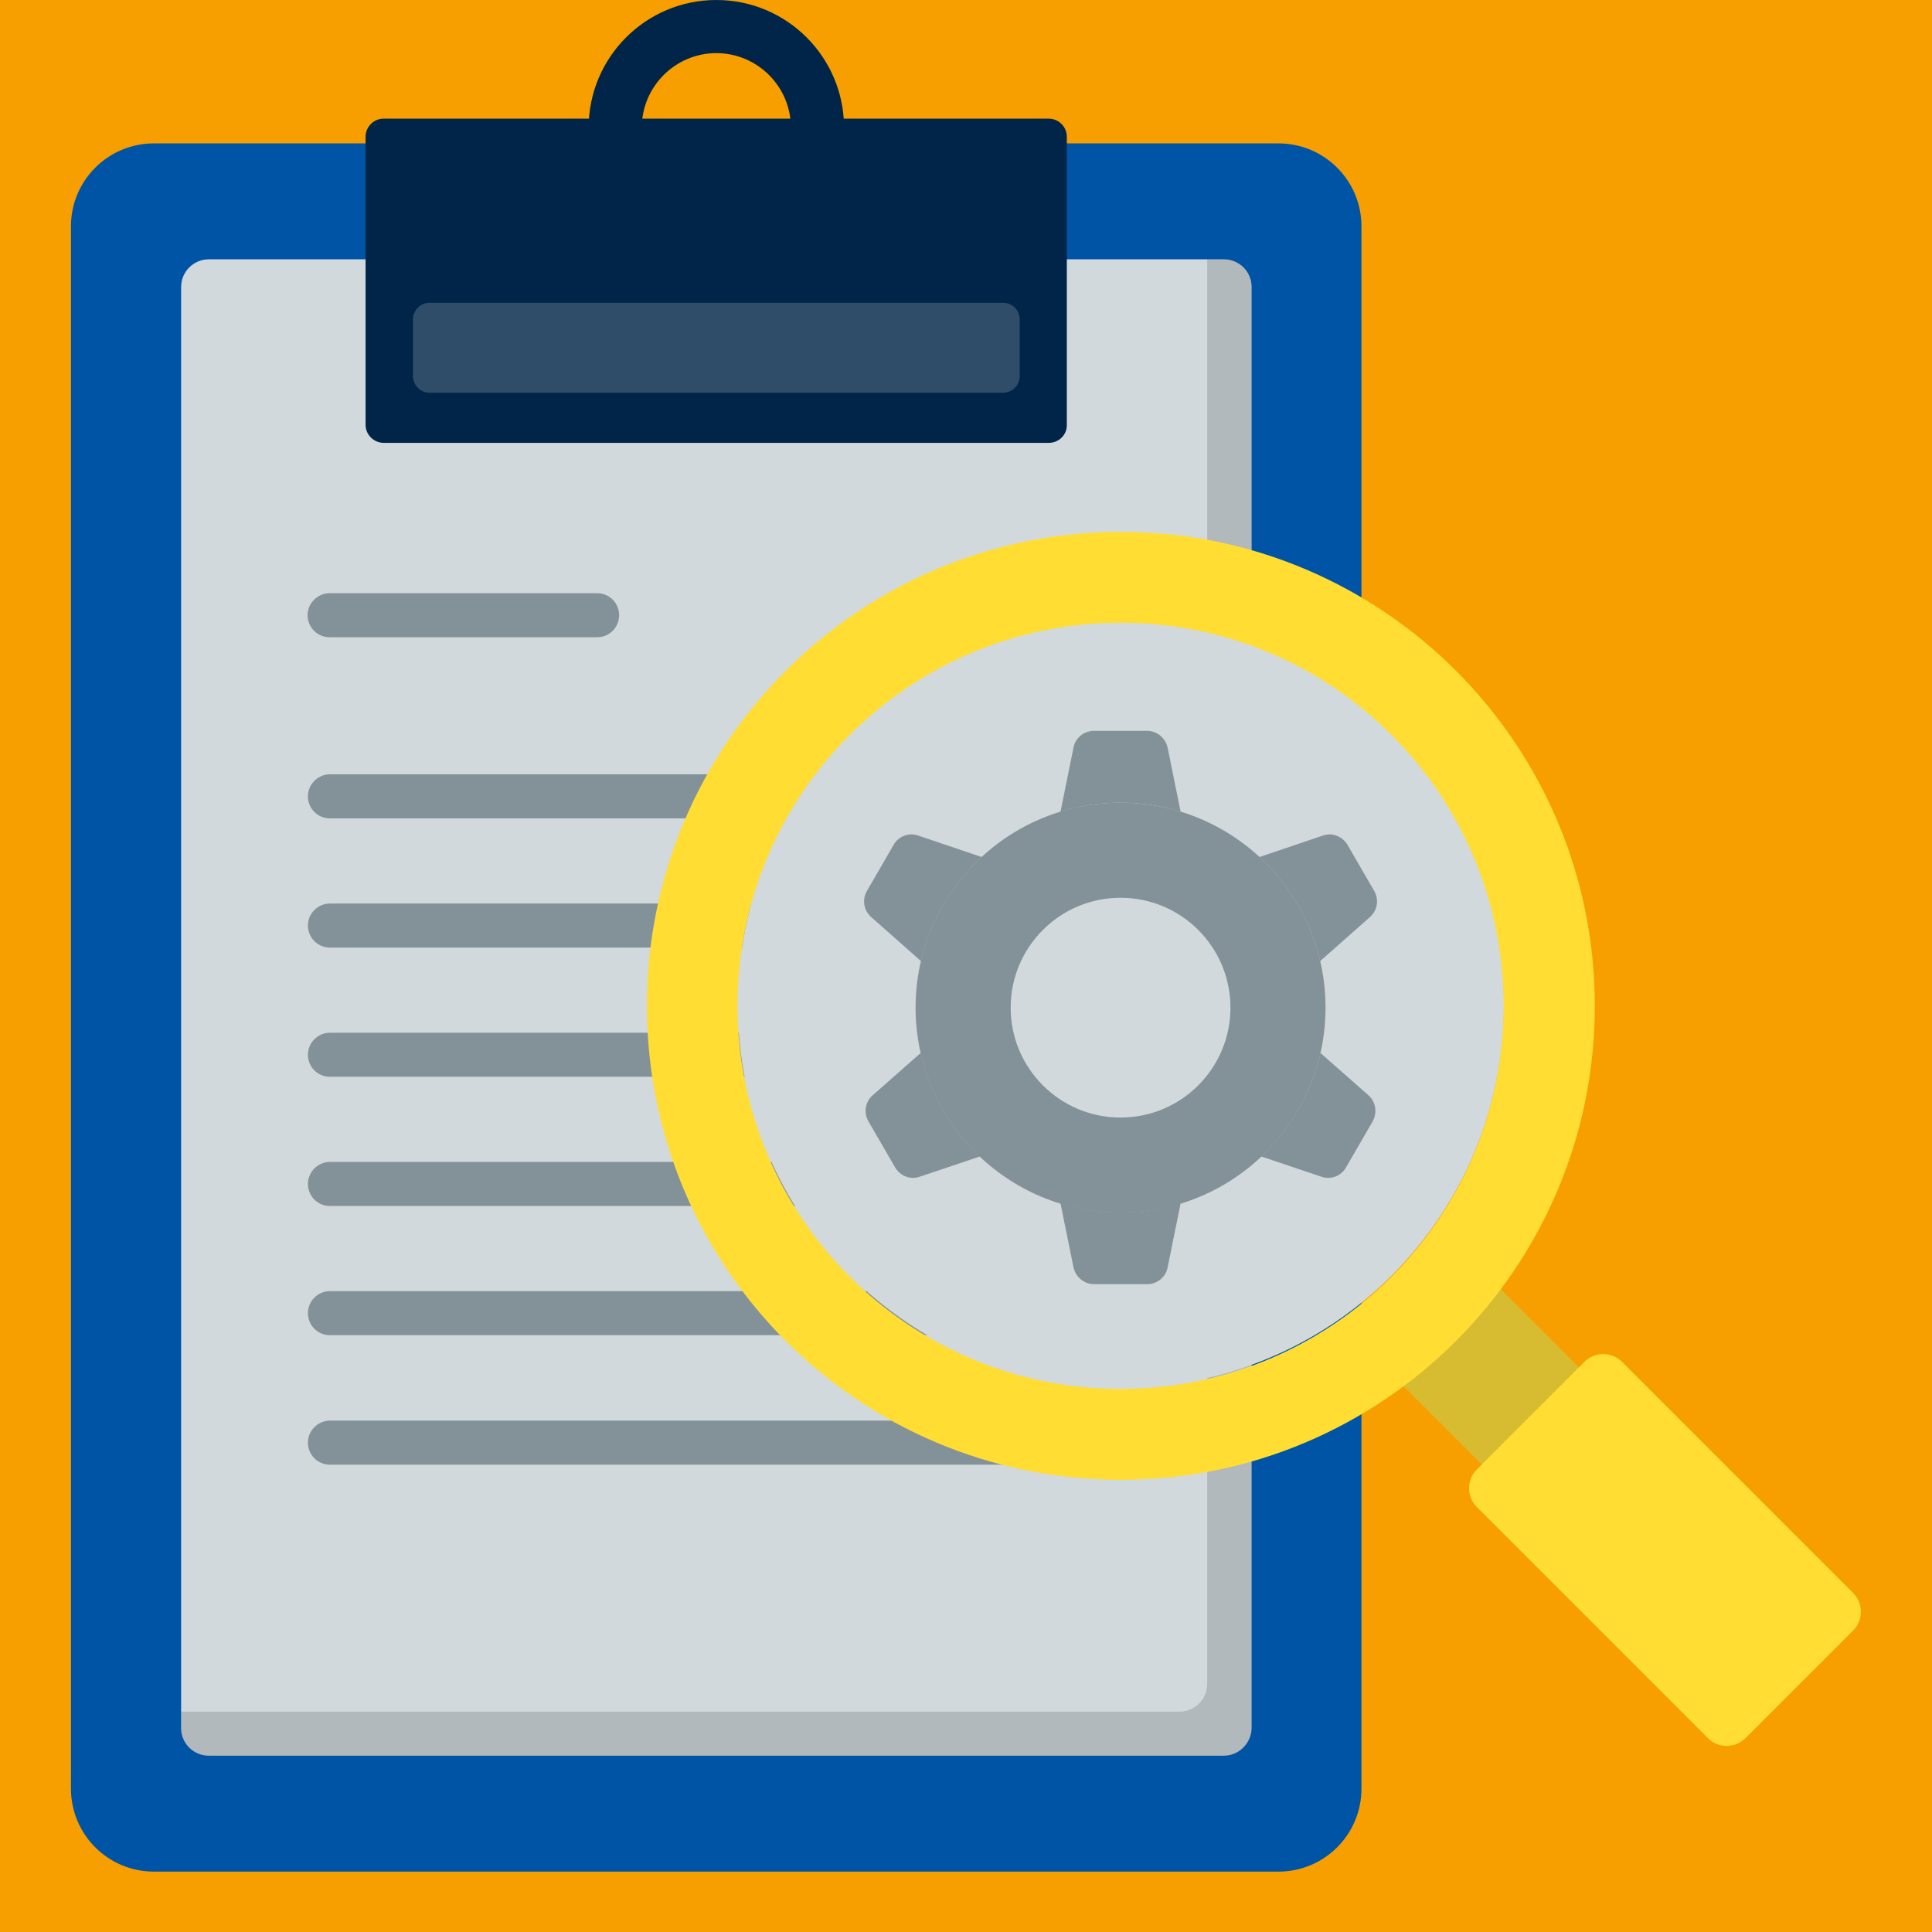 <svg width="64" height="64" viewBox="0 0 64 64" fill="none" xmlns="http://www.w3.org/2000/svg">
<rect width="64" height="64" fill="#F79F00"/>
<path d="M44.91 44.33L48.12 41.12L52.97 45.97L49.76 49.18L44.91 44.33Z" fill="#FFDD33"/>
<g opacity="0.19">
<path d="M44.91 44.33L48.12 41.12L52.97 45.97L49.76 49.18L44.91 44.33Z" fill="#2D2F31"/>
</g>
<path d="M42.35 62H5.1C3.58 62 2.35 60.77 2.35 59.25V7.5C2.35 5.98 3.58 4.75 5.1 4.75H42.35C43.87 4.75 45.1 5.98 45.1 7.5V59.25C45.1 60.77 43.87 62 42.35 62Z" fill="#0054A6"/>
<path d="M40.54 58.16H6.92C6.41 58.16 6 57.75 6 57.25V9.51C6 9 6.41 8.59 6.92 8.59H40.54C41.05 8.59 41.46 9 41.46 9.51V57.25C41.45 57.75 41.04 58.16 40.54 58.16Z" fill="#D2D9DC"/>
<g opacity="0.19">
<path d="M40.54 8.59H39.99V55.78C39.99 56.29 39.58 56.7 39.07 56.7H6V57.25C6 57.76 6.41 58.17 6.92 58.17H40.54C41.05 58.17 41.46 57.76 41.46 57.25V9.51C41.45 9 41.04 8.59 40.54 8.59Z" fill="#2D2F31"/>
</g>
<path d="M27.96 4.93H26.2V4.23C26.2 2.87 25.09 1.76 23.73 1.76C22.37 1.76 21.26 2.87 21.26 4.23V4.93H19.5V4.23C19.5 1.9 21.39 0 23.73 0C26.07 0 27.96 1.9 27.96 4.23V4.93Z" fill="#002548"/>
<path d="M34.74 14.67H12.71C12.38 14.67 12.11 14.4 12.11 14.07V4.53C12.11 4.2 12.38 3.93 12.71 3.93H34.74C35.07 3.93 35.34 4.2 35.34 4.53V14.07C35.35 14.4 35.08 14.67 34.74 14.67Z" fill="#002548"/>
<g opacity="0.19">
<path d="M33.23 10.03H14.23C13.93 10.03 13.68 10.28 13.68 10.58V12.46C13.68 12.76 13.93 13.01 14.23 13.01H33.23C33.53 13.01 33.78 12.76 33.78 12.46V10.58C33.78 10.27 33.53 10.03 33.23 10.03Z" fill="#F9FAFB"/>
</g>
<path d="M19.78 21.11H10.92C10.51 21.11 10.19 20.78 10.19 20.38C10.19 19.98 10.52 19.65 10.92 19.65H19.78C20.19 19.65 20.51 19.98 20.51 20.38C20.51 20.78 20.19 21.11 19.78 21.11Z" fill="#839299"/>
<path d="M34.95 27.11H10.93C10.52 27.11 10.2 26.78 10.2 26.38C10.2 25.98 10.53 25.65 10.93 25.65H34.95C35.36 25.65 35.68 25.98 35.68 26.38C35.68 26.78 35.35 27.11 34.95 27.11Z" fill="#839299"/>
<path d="M34.95 31.39H10.93C10.52 31.39 10.2 31.06 10.2 30.66C10.2 30.26 10.53 29.93 10.93 29.93H34.95C35.36 29.93 35.68 30.26 35.68 30.66C35.68 31.06 35.35 31.39 34.95 31.39Z" fill="#839299"/>
<path d="M34.95 35.67H10.93C10.52 35.67 10.2 35.34 10.2 34.94C10.2 34.54 10.53 34.21 10.93 34.21H34.95C35.36 34.21 35.68 34.54 35.68 34.94C35.68 35.34 35.35 35.67 34.95 35.67Z" fill="#839299"/>
<path d="M34.95 39.95H10.93C10.52 39.95 10.2 39.62 10.2 39.22C10.2 38.82 10.53 38.49 10.93 38.49H34.95C35.36 38.49 35.68 38.82 35.68 39.22C35.68 39.62 35.35 39.95 34.95 39.95Z" fill="#839299"/>
<path d="M34.95 44.23H10.93C10.52 44.23 10.2 43.9 10.2 43.5C10.2 43.1 10.53 42.77 10.93 42.77H34.95C35.36 42.77 35.68 43.1 35.68 43.5C35.68 43.9 35.35 44.23 34.95 44.23Z" fill="#839299"/>
<path d="M34.95 48.52H10.93C10.52 48.52 10.2 48.19 10.2 47.79C10.2 47.39 10.53 47.06 10.93 47.06H34.95C35.36 47.06 35.68 47.39 35.68 47.79C35.68 48.19 35.35 48.52 34.95 48.52Z" fill="#839299"/>
<path d="M37.13 45.97C44.138 45.97 49.82 40.288 49.82 33.28C49.82 26.271 44.138 20.59 37.13 20.59C30.121 20.59 24.44 26.271 24.44 33.28C24.44 40.288 30.121 45.97 37.13 45.97Z" fill="#D2D9DC"/>
<path d="M61.39 52.77L53.73 45.11C53.39 44.77 52.83 44.77 52.49 45.11L48.92 48.68C48.58 49.02 48.58 49.58 48.92 49.92L56.58 57.58C56.92 57.92 57.48 57.92 57.82 57.58L61.39 54.01C61.73 53.67 61.73 53.12 61.39 52.77Z" fill="#FFDD33"/>
<path d="M21.43 33.32C21.43 41.99 28.46 49.02 37.13 49.02C45.8 49.02 52.83 41.99 52.83 33.32C52.83 24.65 45.8 17.62 37.13 17.62C28.46 17.62 21.43 24.65 21.43 33.32ZM24.43 33.32C24.43 26.31 30.11 20.63 37.12 20.63C44.13 20.63 49.81 26.31 49.81 33.32C49.81 40.33 44.13 46.01 37.12 46.01C30.11 46.01 24.43 40.32 24.43 33.32Z" fill="#FFDD33"/>
<path d="M37.12 26.59C33.37 26.59 30.33 29.63 30.33 33.38C30.33 37.13 33.37 40.17 37.12 40.17C40.87 40.17 43.91 37.13 43.91 33.38C43.91 29.63 40.87 26.59 37.12 26.59ZM37.12 37.02C35.11 37.02 33.48 35.39 33.48 33.38C33.48 31.37 35.11 29.74 37.12 29.74C39.13 29.74 40.76 31.37 40.76 33.38C40.76 35.39 39.13 37.02 37.12 37.02Z" fill="#839299"/>
<path d="M43.73 31.84L45.38 30.38C45.63 30.16 45.69 29.8 45.52 29.51L44.64 27.99C44.47 27.7 44.13 27.57 43.82 27.68L41.72 28.39C42.7 29.29 43.42 30.49 43.73 31.84Z" fill="#839299"/>
<path d="M28.86 30.38L30.51 31.84C30.82 30.49 31.54 29.3 32.52 28.39L30.42 27.68C30.11 27.57 29.76 27.7 29.6 27.99L28.72 29.51C28.55 29.8 28.61 30.16 28.86 30.38Z" fill="#839299"/>
<path d="M37.12 26.59C37.81 26.59 38.48 26.69 39.11 26.89L38.68 24.77C38.61 24.45 38.33 24.21 38 24.21H36.24C35.91 24.21 35.62 24.44 35.56 24.77L35.13 26.89C35.76 26.7 36.43 26.59 37.12 26.59Z" fill="#839299"/>
<path d="M45.33 36.28L43.74 34.88C43.44 36.22 42.74 37.4 41.78 38.31L43.77 38.98C44.08 39.09 44.43 38.96 44.59 38.67L45.47 37.15C45.63 36.87 45.58 36.5 45.33 36.28Z" fill="#839299"/>
<path d="M37.12 40.16C36.43 40.16 35.76 40.06 35.13 39.86L35.56 41.98C35.63 42.3 35.91 42.54 36.24 42.54H38C38.33 42.54 38.62 42.31 38.68 41.98L39.11 39.86C38.48 40.06 37.81 40.16 37.12 40.16Z" fill="#839299"/>
<path d="M30.5 34.88L28.91 36.28C28.66 36.5 28.6 36.86 28.77 37.15L29.65 38.67C29.82 38.96 30.16 39.09 30.47 38.98L32.46 38.31C31.5 37.41 30.81 36.22 30.5 34.88Z" fill="#839299"/>
</svg>
